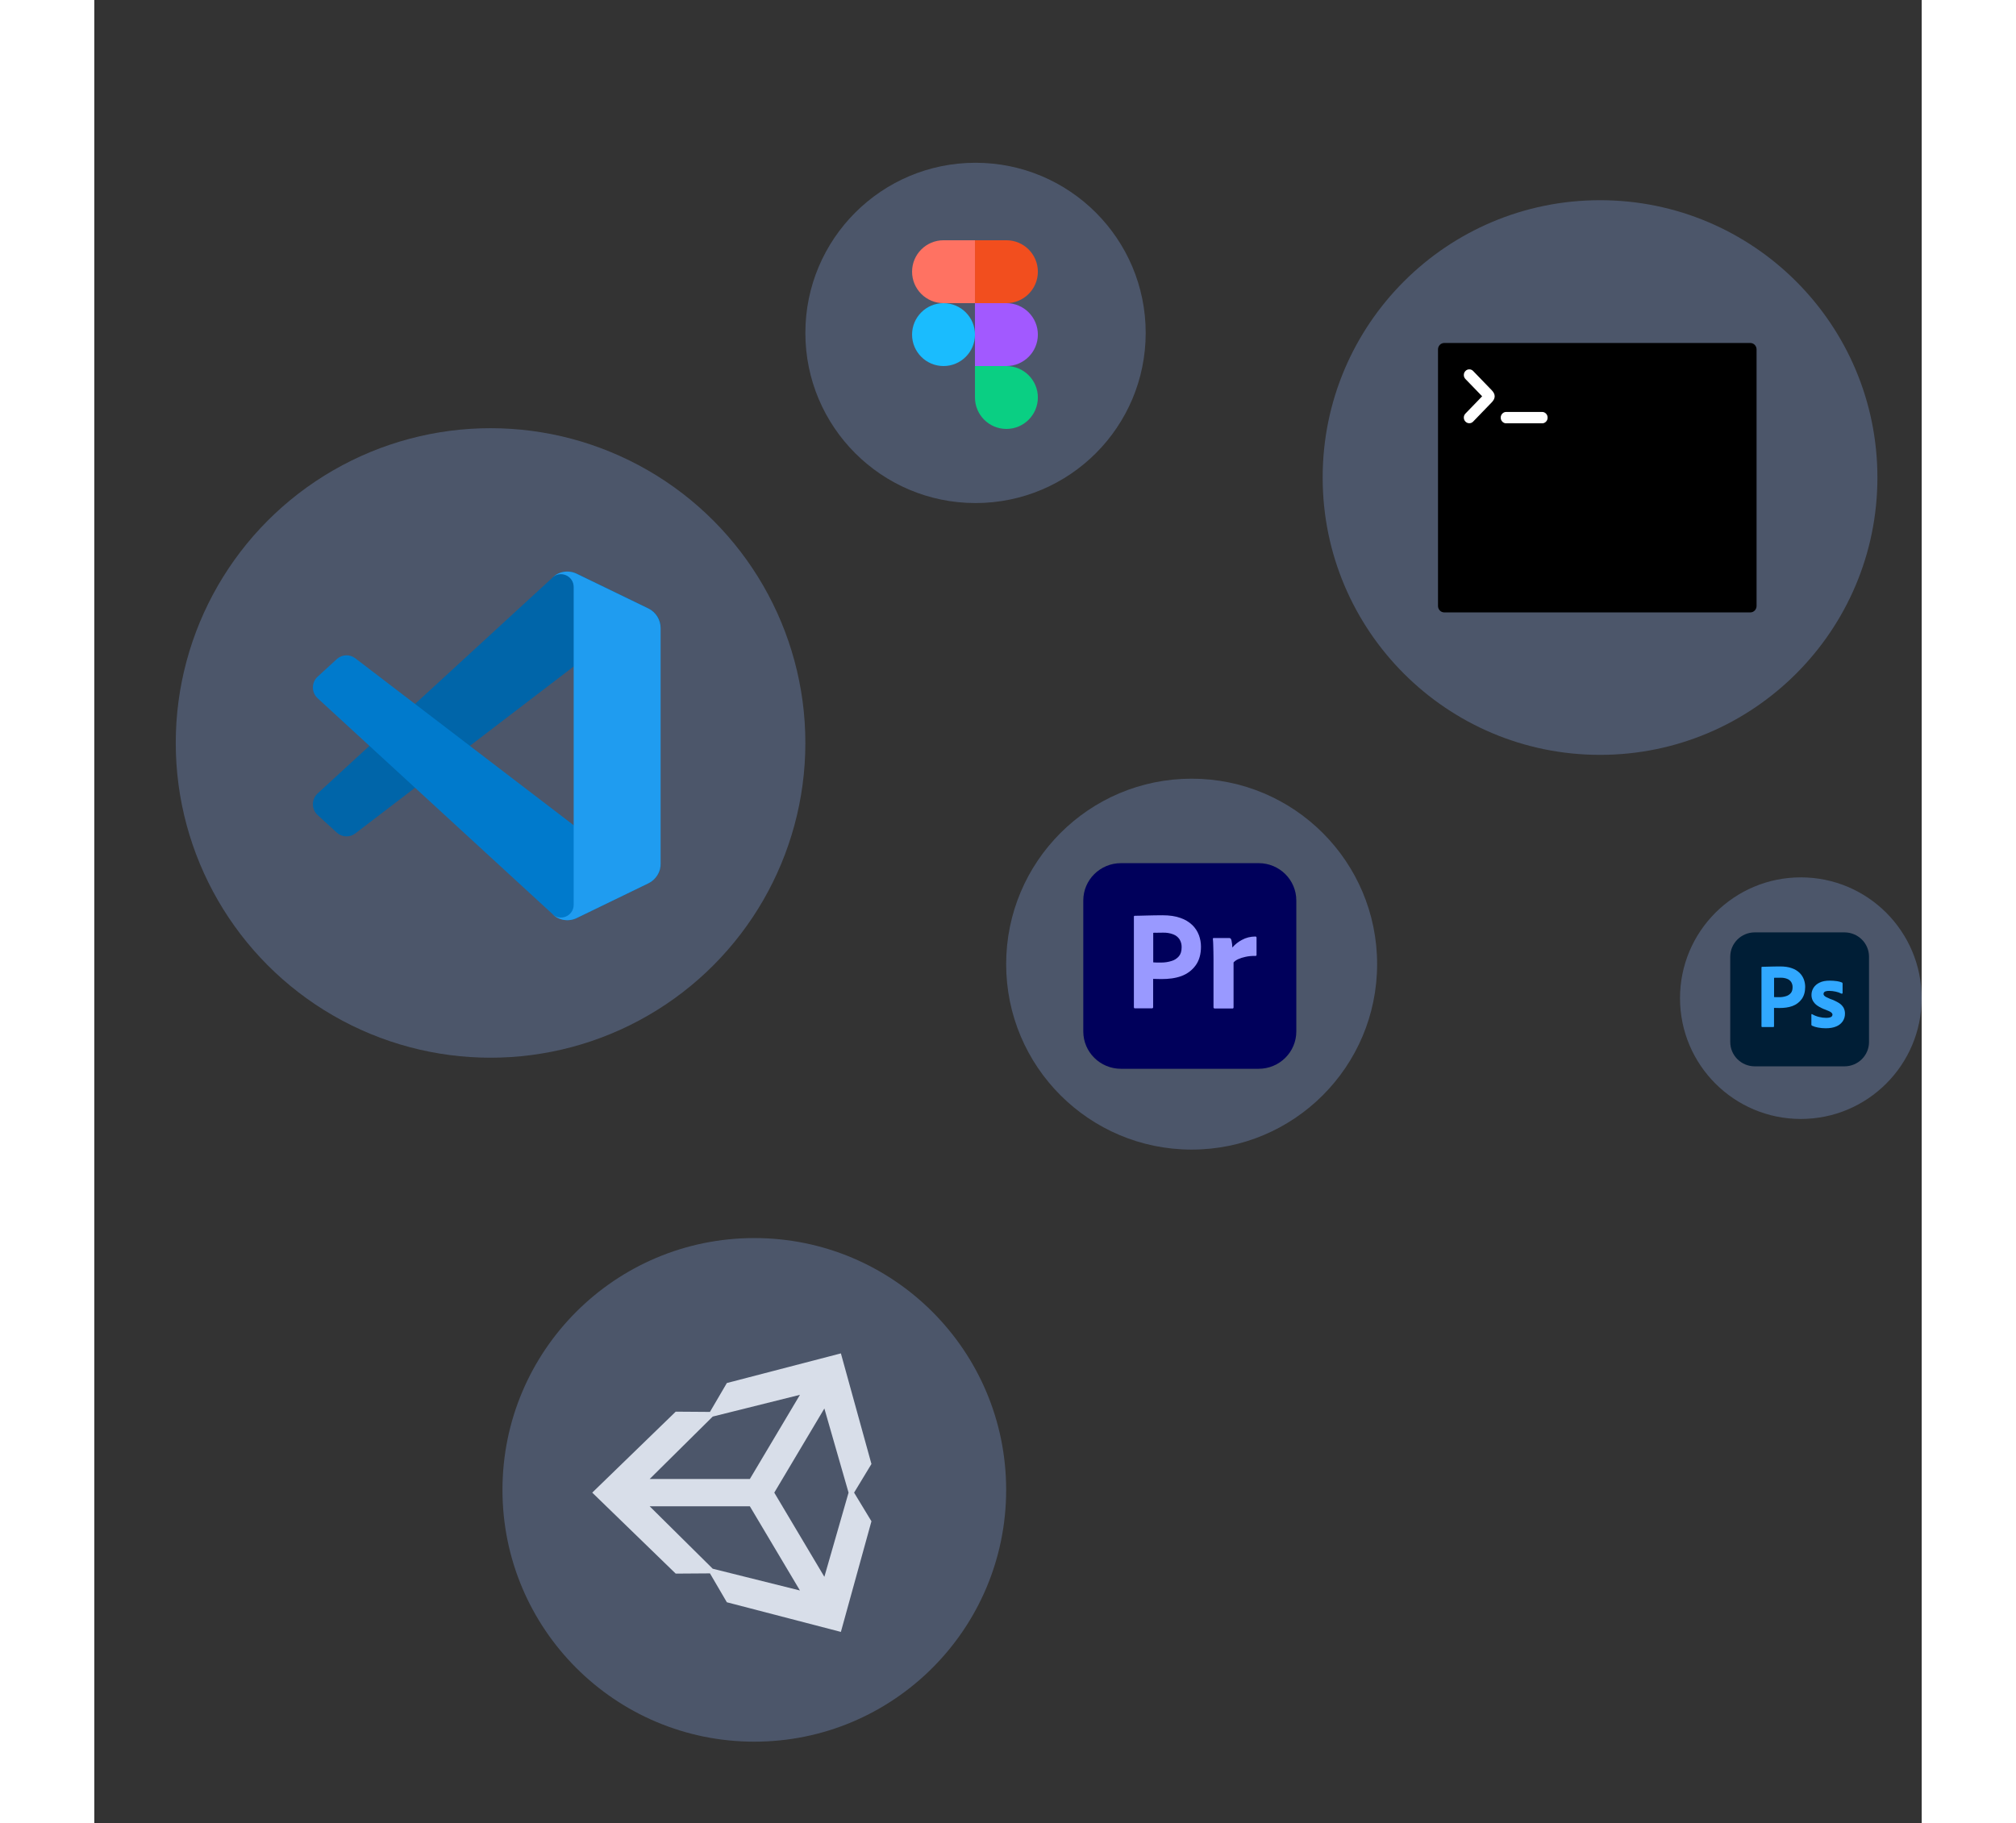 <svg width="429" height="388" viewBox="-20 -40 449 448" fill="none" xmlns="http://www.w3.org/2000/svg">
	<rect x="-20" y="-40" width="449" height="448" fill="#333333" stroke="none"/>
	<g id="unity">
		<circle cx="142.168" cy="326.121" r="61.879" fill="#4C566A" />
		<g clip-path="url(#clip0_19_3)">
			<path d="M147.074 326.802L159.379 347.485L165.325 326.802L159.379 306.124L147.074 326.802ZM141.076 323.443L153.383 302.763L131.949 308.108L116.464 323.443H141.076ZM153.38 350.847L141.076 330.164H116.464L131.949 345.5L153.38 350.847ZM170.948 333.841L163.44 361.027L135.419 353.741L131.271 346.643L122.854 346.701L102.345 326.8L122.854 306.904H122.855L131.268 306.964L135.422 299.866L163.44 292.581L170.948 319.762L166.684 326.802L170.948 333.841Z" fill="#D8DEE9" />
		</g>
	</g>
	<g id="terminal">
		<circle cx="349.966" cy="77.349" r="68.151" fill="#4C566A" />
		<g clip-path="url(#clip1_19_3)">
			<path d="M386.898 44.286H311.683C310.839 44.286 310.155 44.994 310.155 45.867V108.909C310.155 109.783 310.839 110.491 311.683 110.491H386.898C387.742 110.491 388.427 109.783 388.427 108.909V45.867C388.427 44.994 387.742 44.286 386.898 44.286Z" fill="black" />
			<path d="M318.789 51.172C318.528 50.901 318.212 50.766 317.842 50.766C317.472 50.766 317.155 50.902 316.891 51.176C316.631 51.445 316.499 51.773 316.499 52.156C316.499 52.538 316.631 52.866 316.891 53.135L321.001 57.386L316.895 61.633C316.631 61.907 316.499 62.235 316.495 62.617C316.499 63 316.631 63.328 316.891 63.597C317.155 63.866 317.472 64.003 317.838 64.007C318.212 64.007 318.529 63.87 318.793 63.597L323.36 58.87C324.318 57.882 324.318 56.891 323.36 55.899L318.789 51.172ZM336.689 61.641C336.425 61.368 336.104 61.231 335.731 61.231V61.229H326.915V61.231C326.541 61.231 326.224 61.368 325.96 61.641C325.696 61.914 325.564 62.242 325.564 62.629C325.564 63.015 325.696 63.347 325.96 63.62C326.224 63.894 326.541 64.03 326.915 64.03V64.028H335.731V64.03C336.104 64.03 336.425 63.894 336.689 63.62C336.954 63.347 337.086 63.015 337.086 62.629C337.086 62.242 336.954 61.914 336.689 61.641Z" fill="white" />
		</g>
	</g>
	<g id="figma">
		<circle cx="196.522" cy="41.81" r="41.81" fill="#4C566A" />
		<g clip-path="url(#clip2_19_3)">
			<path d="M204.111 65.406C199.845 65.406 196.384 61.944 196.384 57.679V49.952H204.111C208.376 49.952 211.838 53.413 211.838 57.679C211.838 61.944 208.376 65.406 204.111 65.406Z" fill="#0ACF83" />
			<path d="M211.838 42.224C211.838 37.959 208.376 34.497 204.111 34.497H196.384V49.952H204.111C208.376 49.952 211.838 46.49 211.838 42.224Z" fill="#A259FF" />
			<path d="M211.838 26.77C211.838 22.504 208.376 19.042 204.111 19.042H196.384V34.497H204.111C208.376 34.497 211.838 31.035 211.838 26.77Z" fill="#F24E1E" />
			<path d="M196.384 19.042H188.656C184.391 19.042 180.929 22.504 180.929 26.77C180.929 31.035 184.391 34.497 188.656 34.497H196.384V19.042Z" fill="#FF7262" />
			<path d="M180.929 42.224C180.929 46.49 184.391 49.952 188.656 49.952C192.922 49.952 196.384 46.49 196.384 42.224C196.384 37.959 192.922 34.497 188.656 34.497C184.391 34.497 180.929 37.959 180.929 42.224Z" fill="#1ABCFE" />
		</g>
	</g>
	<g id="premiere">
		<circle cx="249.621" cy="196.927" r="45.573" fill="#4C566A" />
		<g clip-path="url(#clip3_19_3)">
			<path d="M232.268 172.11H266.071C271.197 172.11 275.34 176.213 275.34 181.288V213.468C275.34 218.543 271.197 222.646 266.071 222.646H232.268C227.142 222.646 222.999 218.543 222.999 213.468V181.288C222.999 176.213 227.142 172.11 232.268 172.11Z" fill="#00005B" />
			<path d="M235.43 207.529V185.284C235.43 185.133 235.495 185.046 235.648 185.046C236.019 185.046 236.368 185.046 236.869 185.025C237.393 185.003 237.938 185.003 238.527 184.981C239.116 184.96 239.748 184.96 240.424 184.938C241.1 184.917 241.754 184.917 242.409 184.917C244.197 184.917 245.68 185.133 246.901 185.586C247.992 185.953 248.995 186.558 249.824 187.357C250.522 188.048 251.067 188.89 251.416 189.819C251.743 190.726 251.917 191.655 251.917 192.627C251.917 194.484 251.481 196.017 250.609 197.227C249.737 198.436 248.515 199.343 247.098 199.862C245.615 200.402 243.979 200.596 242.191 200.596C241.667 200.596 241.318 200.596 241.1 200.574C240.882 200.553 240.577 200.553 240.162 200.553V207.485C240.184 207.636 240.075 207.766 239.922 207.788H239.835H235.692C235.517 207.788 235.43 207.701 235.43 207.507V207.529ZM240.184 189.236V196.492C240.489 196.514 240.773 196.536 241.035 196.536H242.191C243.041 196.536 243.892 196.406 244.699 196.147C245.397 195.953 246.007 195.542 246.487 195.002C246.945 194.462 247.163 193.728 247.163 192.778C247.185 192.108 247.01 191.439 246.661 190.856C246.291 190.294 245.767 189.862 245.135 189.625C244.328 189.301 243.456 189.171 242.561 189.193C241.994 189.193 241.493 189.193 241.078 189.214C240.642 189.193 240.337 189.214 240.184 189.236V189.236Z" fill="#9999FF" />
			<path d="M255.058 190.51H258.874C259.093 190.51 259.267 190.661 259.332 190.856C259.398 191.028 259.442 191.201 259.463 191.396C259.507 191.612 259.551 191.849 259.572 192.065C259.594 192.303 259.616 192.562 259.616 192.843C260.27 192.087 261.055 191.46 261.95 190.985C262.953 190.424 264.109 190.143 265.265 190.143C265.417 190.121 265.548 190.229 265.57 190.381V190.467V194.678C265.57 194.851 265.461 194.916 265.221 194.916C264.436 194.894 263.629 194.959 262.866 195.132C262.233 195.261 261.622 195.456 261.034 195.715C260.619 195.909 260.227 196.169 259.921 196.514V207.528C259.921 207.744 259.834 207.831 259.638 207.831H255.341C255.167 207.852 255.014 207.744 254.992 207.572V207.485V195.521C254.992 195.002 254.992 194.462 254.971 193.901C254.949 193.339 254.949 192.778 254.927 192.216C254.927 191.72 254.883 191.244 254.84 190.748C254.818 190.64 254.883 190.532 254.992 190.51C254.992 190.489 255.036 190.489 255.058 190.51V190.51Z" fill="#9999FF" />
		</g>
	</g>
	<g id="photoshop">
		<circle cx="399.302" cy="205.289" r="29.685" fill="#4C566A" />
		<g clip-path="url(#clip4_19_3)">
			<path d="M387.998 189.124H410.017C413.356 189.124 416.055 191.796 416.055 195.102V216.063C416.055 219.369 413.356 222.042 410.017 222.042H387.998C384.66 222.042 381.961 219.369 381.961 216.063V195.102C381.961 191.796 384.66 189.124 387.998 189.124Z" fill="#001E36" />
			<path d="M389.632 212.209V197.733C389.632 197.635 389.675 197.578 389.774 197.578C390.016 197.578 390.243 197.578 390.57 197.564C390.91 197.55 391.266 197.55 391.649 197.536C392.033 197.522 392.445 197.522 392.885 197.508C393.325 197.494 393.752 197.494 394.178 197.494C395.343 197.494 396.309 197.635 397.104 197.93C397.815 198.169 398.468 198.563 399.008 199.083C399.462 199.534 399.818 200.082 400.045 200.687C400.258 201.278 400.372 201.883 400.372 202.516C400.372 203.726 400.087 204.725 399.519 205.512C398.951 206.3 398.155 206.891 397.232 207.229C396.266 207.58 395.201 207.707 394.036 207.707C393.695 207.707 393.468 207.707 393.325 207.693C393.183 207.679 392.985 207.679 392.715 207.679V212.195C392.729 212.293 392.658 212.377 392.558 212.392C392.544 212.392 392.53 212.392 392.502 212.392H389.802C389.689 212.392 389.632 212.335 389.632 212.209ZM392.729 200.293V205.02C392.928 205.034 393.112 205.048 393.283 205.048H394.036C394.59 205.048 395.144 204.964 395.669 204.795C396.124 204.668 396.522 204.401 396.834 204.049C397.133 203.698 397.275 203.219 397.275 202.6C397.289 202.164 397.175 201.728 396.948 201.348C396.706 200.983 396.366 200.701 395.954 200.547C395.428 200.336 394.86 200.251 394.277 200.265C393.908 200.265 393.581 200.265 393.311 200.279C393.027 200.265 392.828 200.279 392.729 200.293Z" fill="#31A8FF" />
			<path d="M409.236 204.162C408.81 203.937 408.355 203.782 407.872 203.684C407.347 203.571 406.821 203.501 406.281 203.501C405.997 203.487 405.699 203.529 405.429 203.599C405.244 203.641 405.088 203.74 404.988 203.881C404.917 203.993 404.875 204.134 404.875 204.26C404.875 204.387 404.932 204.514 405.017 204.626C405.145 204.781 405.315 204.907 405.5 205.006C405.827 205.175 406.168 205.33 406.509 205.47C407.276 205.723 408.014 206.075 408.696 206.497C409.165 206.793 409.549 207.186 409.818 207.665C410.046 208.115 410.159 208.607 410.145 209.114C410.159 209.775 409.961 210.436 409.591 210.985C409.193 211.547 408.639 211.984 408 212.237C407.304 212.532 406.452 212.687 405.429 212.687C404.775 212.687 404.136 212.631 403.497 212.504C403 212.42 402.502 212.265 402.048 212.054C401.948 211.998 401.877 211.899 401.892 211.787V209.339C401.892 209.297 401.906 209.24 401.948 209.212C401.991 209.184 402.034 209.198 402.076 209.226C402.63 209.55 403.213 209.775 403.838 209.916C404.378 210.056 404.946 210.127 405.514 210.127C406.054 210.127 406.437 210.056 406.693 209.93C406.92 209.831 407.077 209.592 407.077 209.339C407.077 209.142 406.963 208.959 406.736 208.776C406.509 208.593 406.04 208.382 405.344 208.115C404.619 207.862 403.951 207.524 403.326 207.102C402.886 206.793 402.517 206.385 402.247 205.906C402.019 205.456 401.906 204.964 401.92 204.471C401.92 203.866 402.09 203.29 402.403 202.769C402.758 202.206 403.284 201.756 403.895 201.475C404.562 201.137 405.4 200.983 406.409 200.983C406.992 200.983 407.588 201.025 408.171 201.109C408.597 201.165 409.009 201.278 409.392 201.433C409.449 201.447 409.506 201.503 409.534 201.559C409.549 201.616 409.563 201.672 409.563 201.728V204.021C409.563 204.077 409.534 204.134 409.492 204.162C409.364 204.19 409.293 204.19 409.236 204.162Z" fill="#31A8FF" />
		</g>
	</g>
	<g id="vscode">
		<circle cx="77.362" cy="142.573" r="77.349" fill="#4C566A" />
		<g clip-path="url(#clip5_19_3)">
			<path d="M116.178 109.527L98.573 100.984C96.536 99.996 94.1 100.413 92.501 102.025L34.871 154.984C33.321 156.408 33.323 158.868 34.875 160.29L39.582 164.603C40.851 165.766 42.762 165.851 44.129 164.807L113.529 111.744C115.857 109.963 119.201 111.637 119.201 114.583V114.377C119.201 112.309 118.026 110.424 116.178 109.527Z" fill="#0065A9" />
			<path d="M116.178 177.046L98.573 185.589C96.536 186.577 94.1 186.16 92.501 184.549L34.871 131.59C33.321 130.165 33.323 127.706 34.875 126.283L39.582 121.97C40.851 120.808 42.762 120.722 44.129 121.767L113.529 174.83C115.857 176.61 119.201 174.936 119.201 171.99V172.197C119.201 174.264 118.026 176.149 116.178 177.046Z" fill="#007ACC" />
			<path d="M98.518 185.596C96.48 186.584 94.044 186.166 92.445 184.554C94.416 186.54 97.785 185.134 97.785 182.325V104.259C97.785 101.45 94.416 100.044 92.445 102.03C94.044 100.418 96.48 100 98.518 100.988L116.119 109.519C117.969 110.416 119.145 112.301 119.145 114.37V172.215C119.145 174.283 117.969 176.168 116.119 177.065L98.518 185.596Z" fill="#1F9CF0" />
		</g>
	</g>
	<defs>
		<clipPath id="clip0_19_3">
			<rect width="68.619" height="68.619" fill="white" transform="matrix(1 0 0 -1 102.345 361.043)" />
		</clipPath>
		<clipPath id="clip1_19_3">
			<rect width="78.272" height="66.413" fill="white" transform="translate(310.155 44.286)" />
		</clipPath>
		<clipPath id="clip2_19_3">
			<rect width="30.909" height="46.364" fill="white" transform="matrix(-1 0 0 1 211.838 19.042)" />
		</clipPath>
		<clipPath id="clip3_19_3">
			<rect width="52.342" height="50.537" fill="white" transform="translate(222.999 172.11)" />
		</clipPath>
		<clipPath id="clip4_19_3">
			<rect width="34.094" height="32.918" fill="white" transform="translate(381.961 189.124)" />
		</clipPath>
		<clipPath id="clip5_19_3">
			<rect width="85.773" height="85.773" fill="white" transform="translate(33.71 100.452)" />
		</clipPath>
	</defs>
</svg>